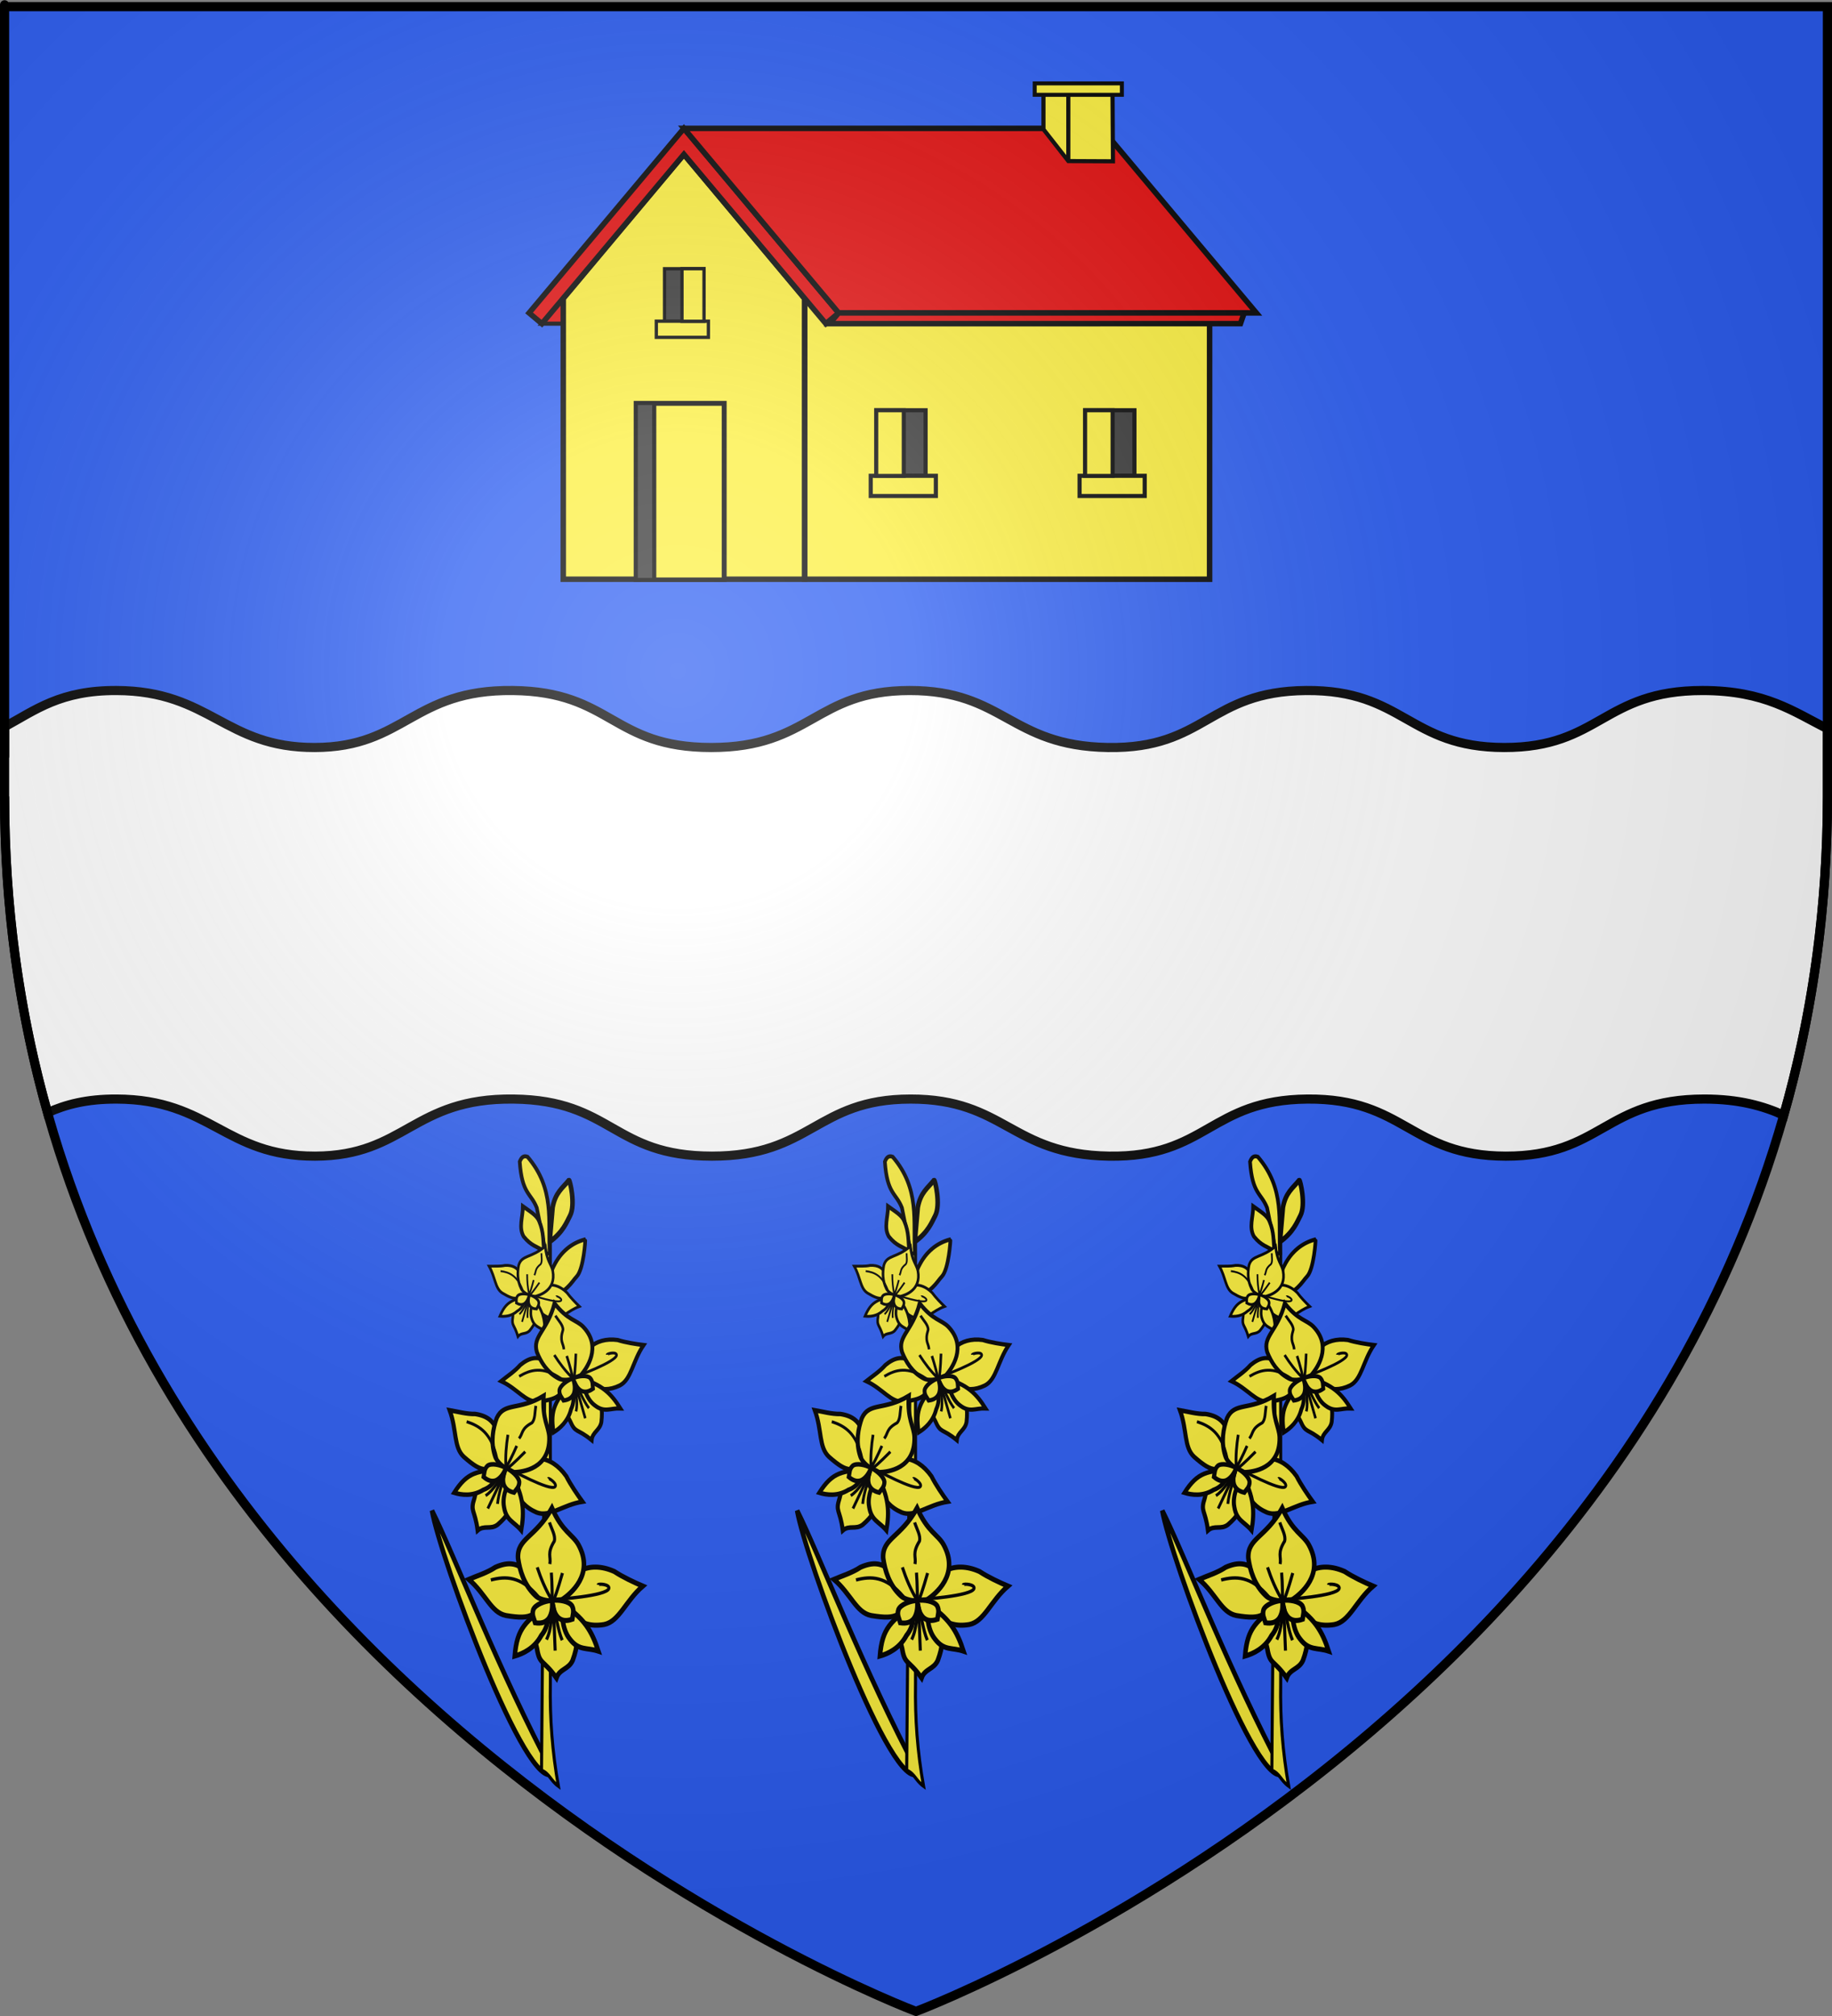 <?xml version="1.0" encoding="UTF-8" standalone="no"?>
<svg
   xmlns:dc="http://purl.org/dc/elements/1.1/"
   xmlns:cc="http://creativecommons.org/ns#"
   xmlns:rdf="http://www.w3.org/1999/02/22-rdf-syntax-ns#"
   xmlns:svg="http://www.w3.org/2000/svg"
   xmlns="http://www.w3.org/2000/svg"
   xmlns:xlink="http://www.w3.org/1999/xlink"
   xmlns:sodipodi="http://sodipodi.sourceforge.net/DTD/sodipodi-0.dtd"
   xmlns:inkscape="http://www.inkscape.org/namespaces/inkscape"
   height="660"
   width="600"
   version="1.0"
   id="svg2"
   sodipodi:version="0.32"
   inkscape:version="0.46"
   sodipodi:docname="Blason_ville_fr_Chamboret_(Haute-Vienne).svg"
   sodipodi:docbase="L:\Héraldique"
   inkscape:export-filename="/Users/olivier/Desktop/Blason Rouge/Blason_Vide_3D.png"
   inkscape:export-xdpi="144"
   inkscape:export-ydpi="144"
   inkscape:output_extension="org.inkscape.output.svg.inkscape">
  <rect width="100%" height="100%" fill="#808080" stroke="none"/>
  <sodipodi:namedview
     inkscape:window-height="977"
     inkscape:window-width="1280"
     inkscape:pageshadow="2"
     inkscape:pageopacity="0.0"
     guidetolerance="10.0"
     gridtolerance="10.0"
     objecttolerance="10.0"
     borderopacity="1.0"
     bordercolor="#666666"
     pagecolor="#ffffff"
     id="base"
     showgrid="false"
     height="660px"
     inkscape:zoom="1.1621212"
     inkscape:cx="300"
     inkscape:cy="330"
     inkscape:window-x="-4"
     inkscape:window-y="-4"
     inkscape:current-layer="layer3"
     showguides="true"
     inkscape:guide-bbox="true"
     inkscape:object-nodes="true"
     inkscape:snap-global="false" />
  <desc
     id="desc4">Flag of Canton of Valais (Wallis)</desc>
  <defs
     id="defs6">
    <linearGradient
       id="linearGradient2893">
      <stop
         style="stop-color:white;stop-opacity:0.314;"
         offset="0"
         id="stop2895" />
      <stop
         id="stop2897"
         offset="0.19"
         style="stop-color:white;stop-opacity:0.251;" />
      <stop
         style="stop-color:#6b6b6b;stop-opacity:0.125;"
         offset="0.6"
         id="stop2901" />
      <stop
         style="stop-color:black;stop-opacity:0.125;"
         offset="1"
         id="stop2899" />
    </linearGradient>
    <radialGradient
       inkscape:collect="always"
       xlink:href="#linearGradient2893"
       id="radialGradient3163"
       gradientUnits="userSpaceOnUse"
       gradientTransform="matrix(1.353,0,0,1.349,-77.629,-85.747)"
       cx="221.445"
       cy="226.331"
       fx="221.445"
       fy="226.331"
       r="300" />
  </defs>
  <g
     inkscape:groupmode="layer"
     id="layer3"
     inkscape:label="Fond écu"
     style="display:inline">
    <path
       d="M 300,658.5 C 300,658.5 598.5,546.18 598.5,260.728 C 598.5,-24.723 598.5,2.176 598.5,2.176 L 1.5,2.176 L 1.5,260.728 C 1.5,546.18 300,658.5 300,658.5 z"
       style="fill:#2b5df2;fill-opacity:1;fill-rule:evenodd;stroke:none;stroke-width:1px;stroke-linecap:butt;stroke-linejoin:miter;stroke-opacity:1;display:inline"
       id="path11587" />
    <path
       style="fill:#ffffff;fill-opacity:1;fill-rule:evenodd;stroke:#000000;stroke-width:2.997;stroke-linecap:butt;stroke-linejoin:miter;stroke-miterlimit:4;stroke-opacity:1"
       d="M 38.133,226.062 C 19.816,225.992 11.706,232.389 1.508,237.938 C 1.508,258.472 1.508,235.565 1.508,260.719 C 1.508,298.173 6.642,332.651 15.571,364.281 C 21.435,361.622 28.349,359.775 38.196,359.812 C 69.001,359.929 73.622,378.581 103.196,378.5 C 132.77,378.419 135.181,359.423 168.165,359.812 C 200.628,360.196 200.54,378.483 233.165,378.5 C 265.789,378.517 267.168,359.849 298.165,359.812 C 329.162,359.776 331.064,377.981 363.165,378.5 C 395.265,379.019 396.2,360.073 428.196,359.812 C 460.203,359.552 461.737,378.449 493.133,378.5 C 524.53,378.551 525.544,359.813 558.165,359.812 C 569.657,359.812 577.543,362.117 584.196,365.094 C 593.268,333.241 598.508,298.495 598.508,260.719 L 598.508,238.562 C 587.506,233.082 578.167,226.062 557.602,226.062 C 525.015,226.063 523.998,244.77 492.633,244.719 C 461.269,244.667 459.733,225.803 427.758,226.062 C 395.795,226.322 394.889,245.237 362.821,244.719 C 330.753,244.201 328.818,226.026 297.852,226.062 C 266.887,226.099 265.506,244.736 232.915,244.719 C 200.323,244.701 200.407,226.446 167.977,226.062 C 135.027,225.673 132.647,244.638 103.102,244.719 C 73.558,244.8 68.908,226.179 38.133,226.062 z"
       id="path2855"
       sodipodi:nodetypes="ccccczsszzssscccssszzsszc" />
  </g>
  <g
     inkscape:groupmode="layer"
     id="layer4"
     inkscape:label="Meubles"
     style="display:inline">
    <g
       id="g14792"
       inkscape:tile-cx="172.21977"
       inkscape:tile-cy="481.60825"
       inkscape:tile-w="69.592325"
       inkscape:tile-h="187.47483"
       inkscape:tile-x0="137.48361"
       inkscape:tile-y0="387.92083"
       transform="matrix(1,0,0,1.1,4,-48.161)">
      <path
         sodipodi:nodetypes="ccc"
         id="path14377"
         d="M 177.212,571.609 C 168.573,577.88 140.085,507.117 137.484,493.373 C 144.577,506.201 159.653,541.825 177.212,571.609 z"
         style="fill:#fcef3c;fill-opacity:1;stroke:#000000;stroke-width:1.5;stroke-miterlimit:4;stroke-dasharray:none;stroke-opacity:1;display:inline" />
      <path
         sodipodi:nodetypes="cccccc"
         id="path14436"
         d="M 178.883,575.396 C 176.865,565.154 176.064,555.215 176.248,544.974 L 176.248,412.314 L 174.802,412.314 L 173.356,570.638 C 176.007,571.68 176.233,573.632 178.883,575.396 z"
         style="fill:#fcef3c;fill-opacity:1;stroke:#000000;stroke-width:1;stroke-miterlimit:4;stroke-dasharray:none;stroke-opacity:1;display:inline" />
      <path
         sodipodi:nodetypes="csccc"
         id="path14387"
         d="M 176.014,413.373 C 180.434,410.489 181.613,407.462 182.696,405.597 C 184.577,402.359 182.638,394.903 182.332,395.026 C 180.229,397.4 177.887,398.689 176.986,403.166 L 176.014,413.373 z"
         style="fill:#fcef3c;fill-opacity:1;stroke:#000000;stroke-width:1.5;stroke-miterlimit:4;stroke-dasharray:none;stroke-opacity:1;display:inline" />
      <path
         sodipodi:nodetypes="cccccc"
         id="path14389"
         d="M 176.047,416.743 C 175.431,407.185 177.762,397.626 168.766,388.068 C 167.321,387.564 166.698,388.429 166.214,389.526 C 166.941,399.213 169.91,398.816 171.803,403.256 L 174.804,416.972 L 176.047,416.743 z"
         style="fill:#fcef3c;fill-opacity:1;stroke:#000000;stroke-width:1.2;stroke-miterlimit:4;stroke-dasharray:none;stroke-opacity:1;display:inline" />
      <path
         sodipodi:nodetypes="ccccc"
         id="path14391"
         d="M 174.182,416.168 C 171.964,414.756 170.007,414.654 167.499,411.793 C 165.784,409.071 167.236,406.103 167.256,402.802 C 169.919,404.543 171.872,405.556 172.603,407.298 C 174.11,410.499 173.864,413.263 174.182,416.168 z"
         style="fill:#fcef3c;fill-opacity:1;stroke:#000000;stroke-width:1.2;stroke-miterlimit:4;stroke-dasharray:none;stroke-opacity:1;display:inline" />
      <path
         sodipodi:nodetypes="csccc"
         id="path14393"
         d="M 174.911,430.262 C 181.57,428.697 183.2,425.291 184.875,423.701 C 187.151,421.54 187.769,412.669 187.669,412.644 C 183.235,413.687 179.712,416.342 177.463,420.42 C 176.023,422.711 175.677,427.066 174.911,430.262 z"
         style="fill:#fcef3c;fill-opacity:1;stroke:#000000;stroke-width:1.2;stroke-miterlimit:4;stroke-dasharray:none;stroke-opacity:1;display:inline" />
      <use
         inkscape:transform-center-y="287.94127"
         inkscape:transform-center-x="-134.37259"
         height="660"
         width="600"
         id="use14434"
         transform="matrix(0.526,0.192,-0.192,0.526,176.174,121.626)"
         xlink:href="#g14413"
         inkscape:tiled-clone-of="#g14413"
         y="0"
         x="0"
         style="display:inline" />
      <use
         height="660"
         width="600"
         id="use14432"
         transform="matrix(0.811,-0.217,0.217,0.811,-72.637,70.566)"
         xlink:href="#g14413"
         inkscape:tiled-clone-of="#g14413"
         y="0"
         x="0"
         style="display:inline" />
      <use
         height="660"
         width="600"
         transform="matrix(0.779,0.45,-0.45,0.779,258.013,-4.06)"
         id="use14430"
         xlink:href="#g14413"
         inkscape:tiled-clone-of="#g14413"
         y="0"
         x="0"
         style="display:inline" />
      <g
         transform="translate(446.961,364.86)"
         inkscape:tile-y0="127.74888"
         inkscape:tile-x0="-297.43184"
         inkscape:tile-h="50.55507"
         inkscape:tile-w="56.99082"
         inkscape:tile-cy="153.02641"
         inkscape:tile-cx="-268.93643"
         id="g14413"
         style="display:inline">
        <path
           style="opacity:1;fill:#fcef3c;fill-opacity:1;stroke:#000000;stroke-width:1.5;stroke-miterlimit:4;stroke-dasharray:none;stroke-opacity:1"
           d="M -240.441,150.977 C -246.07,155.392 -248.189,161.52 -253.088,162.408 C -262.191,163.809 -264.436,157.881 -268.64,154.854 C -265.132,146.807 -258.34,143.164 -249.755,146.634 C -247.015,148.285 -243.181,149.914 -240.441,150.977 z"
           id="path14371"
           sodipodi:nodetypes="ccccc" />
        <path
           sodipodi:nodetypes="ccccc"
           id="path14373"
           d="M -297.432,148.97 C -291.803,153.385 -290.149,158.849 -285.25,159.737 C -276.147,161.138 -275.787,159.452 -271.74,154.226 C -277.762,147.75 -280.155,141.908 -288.74,145.377 C -291.48,147.029 -294.692,147.907 -297.432,148.97 z"
           style="opacity:1;fill:#fcef3c;fill-opacity:1;stroke:#000000;stroke-width:1.5;stroke-miterlimit:4;stroke-dasharray:none;stroke-opacity:1" />
        <path
           style="opacity:1;fill:#fcef3c;fill-opacity:1;stroke:#000000;stroke-width:1.5;stroke-miterlimit:4;stroke-dasharray:none;stroke-opacity:1"
           d="M -270.195,127.749 C -275.556,136.576 -281.619,136.67 -281.303,142.635 C -280.748,146.35 -279.327,150.6 -275.636,153.777 C -273.614,155.705 -268.035,155.751 -266.64,154.854 C -264.422,153.424 -256.071,147.626 -261.53,138.635 C -263.448,135.548 -266.747,134.874 -270.195,127.749 z"
           id="path14369"
           sodipodi:nodetypes="cccccc" />
        <path
           style="opacity:1;fill:#fcef3c;fill-opacity:1;stroke:#000000;stroke-width:1.5;stroke-miterlimit:4;stroke-dasharray:none;stroke-opacity:1"
           d="M -268.726,178.304 C -273.141,172.675 -274.207,174.477 -275.095,169.579 C -277.753,160.633 -274.966,160.273 -269.74,156.226 C -263.264,162.247 -259.936,164.484 -263.405,173.068 C -264.743,175.809 -267.663,175.564 -268.726,178.304 z"
           id="path14375"
           sodipodi:nodetypes="ccccc" />
        <path
           style="opacity:1;fill:#fcef3c;fill-opacity:1;stroke:#000000;stroke-width:1.5;stroke-miterlimit:4;stroke-dasharray:none;stroke-opacity:1"
           d="M -282.369,171.79 C -279.714,171.097 -275.947,169.545 -273.682,165.681 C -270.712,162.348 -271.805,159.37 -271.005,156.226 C -278.685,161.401 -281.636,163.333 -282.369,171.79 z"
           id="path14379"
           sodipodi:nodetypes="cccc" />
        <path
           sodipodi:nodetypes="cccc"
           id="path14381"
           d="M -254.991,170.341 C -258.784,169.179 -261.337,170.282 -264.264,166.818 C -267.221,163.547 -266.597,158.888 -267.668,155.826 C -259.566,160.312 -257.094,164.474 -254.991,170.341 z"
           style="opacity:1;fill:#fcef3c;fill-opacity:1;stroke:#000000;stroke-width:1.5;stroke-miterlimit:4;stroke-dasharray:none;stroke-opacity:1" />
        <path
           style="opacity:1;fill:#fcef3c;fill-opacity:1;stroke:#000000;stroke-width:1.5;stroke-miterlimit:4;stroke-dasharray:none;stroke-opacity:1"
           d="M -270.147,155.246 C -267.772,154.95 -264.58,155.506 -263.633,156.833 C -262.771,158.336 -263.384,159.544 -263.549,160.842 C -265.414,161.43 -266.862,161.356 -268.143,160.341 C -269.464,159.119 -270.023,157.164 -270.147,155.246 z"
           id="path14383"
           sodipodi:nodetypes="ccccc" />
        <path
           sodipodi:nodetypes="ccccc"
           id="path14385"
           d="M -270.147,155.246 C -272.538,155.367 -275.585,156.469 -276.287,157.94 C -276.875,159.57 -276.061,160.653 -275.673,161.903 C -273.734,162.158 -272.321,161.833 -271.236,160.612 C -270.147,159.179 -269.937,157.156 -270.147,155.246 z"
           style="opacity:1;fill:#fcef3c;fill-opacity:1;stroke:#000000;stroke-width:1.5;stroke-miterlimit:4;stroke-dasharray:none;stroke-opacity:1" />
        <path
           style="opacity:1;fill:none;fill-opacity:1;stroke:#000000;stroke-width:1;stroke-miterlimit:4;stroke-dasharray:none;stroke-opacity:1"
           d="M -268.64,154.854 C -268.831,154.965 -252.237,153.932 -251.564,151.705 C -251.172,150.41 -254.983,150.193 -255.087,150.612"
           id="path14397"
           sodipodi:nodetypes="csc" />
        <path
           style="opacity:1;fill:none;fill-opacity:1;stroke:#000000;stroke-width:1;stroke-miterlimit:4;stroke-dasharray:none;stroke-opacity:1"
           d="M -290.203,149.154 L -290.203,149.154 C -285.385,148.005 -280.428,147.921 -274.65,154.135"
           id="path14399"
           sodipodi:nodetypes="ccc" />
        <path
           style="opacity:1;fill:none;fill-opacity:1;stroke:#000000;stroke-width:1;stroke-miterlimit:4;stroke-dasharray:none;stroke-opacity:1"
           d="M -270.883,144.415 C -270.45,142.184 -271.9,141.299 -269.425,137.61 C -268.93,136.003 -270.336,133.92 -271.005,132.021"
           id="path14401"
           sodipodi:nodetypes="ccc" />
        <path
           style="opacity:1;fill:none;fill-opacity:1;stroke:#000000;stroke-width:1;stroke-miterlimit:4;stroke-dasharray:none;stroke-opacity:1"
           d="M -271.977,166.893 C -270.15,163.518 -270.485,159.782 -269.74,156.226 L -269.139,170.174"
           id="path14403"
           sodipodi:nodetypes="ccc" />
        <path
           style="opacity:1;fill:none;fill-opacity:1;stroke:#000000;stroke-width:1;stroke-miterlimit:4;stroke-dasharray:none;stroke-opacity:1"
           d="M -269.74,156.226 C -268.786,159.852 -268.291,163.937 -266.845,167.072"
           id="path14405"
           sodipodi:nodetypes="cc" />
        <path
           style="opacity:1;fill:none;fill-opacity:1;stroke:#000000;stroke-width:1;stroke-miterlimit:4;stroke-dasharray:none;stroke-opacity:1"
           d="M -269.532,154.828 C -268.682,153.37 -266.752,147.088 -266.752,147.088"
           id="path14407"
           sodipodi:nodetypes="cc" />
        <path
           style="opacity:1;fill:none;fill-opacity:1;stroke:#000000;stroke-width:1;stroke-miterlimit:4;stroke-dasharray:none;stroke-opacity:1"
           d="M -270.397,146.966 C -270.397,146.966 -270.033,151.098 -270.147,155.246 C -272.278,152.062 -273.786,148.752 -275.014,145.387"
           id="path14409"
           sodipodi:nodetypes="ccc" />
      </g>
    </g>
    <use
       x="0"
       y="0"
       inkscape:tiled-clone-of="#g14792"
       xlink:href="#g14792"
       transform="translate(119.592,0)"
       id="use14821"
       width="600"
       height="660" />
    <use
       x="0"
       y="0"
       inkscape:tiled-clone-of="#g14792"
       xlink:href="#g14792"
       transform="translate(239.185,0)"
       id="use14823"
       width="600"
       height="660" />
    <g
       style="display:inline"
       id="g14278"
       transform="matrix(0.9,0,0,0.9,13.923,42.485)">
      <path
         sodipodi:nodetypes="ccccc"
         id="rect14195"
         d="M 277.31,56.938 L 424.701,56.938 L 424.701,163.5 L 277.31,163.5 L 277.31,56.938 z"
         style="opacity:1;fill:#fcef3c;fill-opacity:1;stroke:#000000;stroke-width:2;stroke-miterlimit:4;stroke-dasharray:none;stroke-opacity:1" />
      <path
         id="path14222"
         d="M 181.719,70.531 L 198.483,70.531 L 198.483,49.9 L 181.719,70.531 z"
         style="opacity:1;fill:#e20909;fill-opacity:1;stroke:#000000;stroke-width:1.5;stroke-miterlimit:4;stroke-dasharray:none;stroke-opacity:1" />
      <path
         sodipodi:nodetypes="cccccc"
         id="rect14197"
         d="M 189.503,61.396 L 233.406,8.938 L 277.31,61.396 L 277.31,163.5 L 189.503,163.5 L 189.503,61.396 z"
         style="opacity:1;fill:#fcef3c;fill-opacity:1;stroke:#000000;stroke-width:2;stroke-miterlimit:4;stroke-dasharray:none;stroke-opacity:1" />
      <path
         id="rect14203"
         d="M 233.406,-0.5 L 229.438,4.219 L 177.062,66.625 L 181.719,70.531 L 233.406,8.938 L 285.062,70.531 L 289.719,66.625 L 237.375,4.219 L 233.406,-0.5 z"
         style="opacity:1;fill:#e20909;fill-opacity:1;stroke:#000000;stroke-width:2;stroke-miterlimit:4;stroke-dasharray:none;stroke-opacity:1" />
      <path
         sodipodi:nodetypes="ccccc"
         style="opacity:1;fill:#e20909;fill-opacity:1;stroke:#000000;stroke-width:2;stroke-miterlimit:4;stroke-dasharray:none;stroke-opacity:1"
         d="M 385.397,-0.512 L 233.397,-0.512 L 289.709,66.613 L 441.709,66.613 L 385.397,-0.512 z"
         id="path14217" />
      <path
         sodipodi:nodetypes="ccccc"
         id="path14219"
         d="M 286.402,70.531 L 435.943,70.519 L 437.287,66.613 L 289.709,66.613 L 286.402,70.531 z"
         style="opacity:1;fill:#e20909;fill-opacity:1;stroke:#000000;stroke-width:2;stroke-miterlimit:4;stroke-dasharray:none;stroke-opacity:1" />
      <rect
         y="102.023"
         x="303.396"
         height="23.852"
         width="17.956"
         id="rect14225"
         style="opacity:1;fill:#313131;fill-opacity:1;stroke:#000000;stroke-width:1.5;stroke-miterlimit:4;stroke-dasharray:none;stroke-opacity:1" />
      <rect
         y="125.875"
         x="301.396"
         height="7.345"
         width="23.693"
         id="rect14227"
         style="opacity:1;fill:#fcef3c;fill-opacity:1;stroke:#000000;stroke-width:1.5;stroke-miterlimit:4;stroke-dasharray:none;stroke-opacity:1" />
      <rect
         style="opacity:1;fill:#fcef3c;fill-opacity:1;stroke:#000000;stroke-width:1.491;stroke-miterlimit:4;stroke-dasharray:none;stroke-opacity:1"
         id="rect14229"
         width="10.028"
         height="23.905"
         x="303.392"
         y="102.019" />
      <rect
         style="opacity:1;fill:#313131;fill-opacity:1;stroke:#000000;stroke-width:1.5;stroke-miterlimit:4;stroke-dasharray:none;stroke-opacity:1"
         id="rect14231"
         width="17.956"
         height="23.852"
         x="379.396"
         y="102.023" />
      <rect
         style="opacity:1;fill:#fcef3c;fill-opacity:1;stroke:#000000;stroke-width:1.5;stroke-miterlimit:4;stroke-dasharray:none;stroke-opacity:1"
         id="rect14233"
         width="23.693"
         height="7.345"
         x="377.396"
         y="125.875" />
      <rect
         y="102.019"
         x="379.392"
         height="23.905"
         width="10.028"
         id="rect14235"
         style="opacity:1;fill:#fcef3c;fill-opacity:1;stroke:#000000;stroke-width:1.491;stroke-miterlimit:4;stroke-dasharray:none;stroke-opacity:1" />
      <rect
         transform="scale(-1,1)"
         style="opacity:1;fill:#313131;fill-opacity:1;stroke:#000000;stroke-width:1.2;stroke-miterlimit:4;stroke-dasharray:none;stroke-opacity:1"
         id="rect14248"
         width="14.365"
         height="19.082"
         x="-240.719"
         y="50.545" />
      <rect
         transform="scale(-1,1)"
         style="opacity:1;fill:#fcef3c;fill-opacity:1;stroke:#000000;stroke-width:1.2;stroke-miterlimit:4;stroke-dasharray:none;stroke-opacity:1"
         id="rect14250"
         width="18.954"
         height="5.876"
         x="-242.319"
         y="69.627" />
      <rect
         transform="scale(-1,1)"
         y="50.541"
         x="-240.723"
         height="19.124"
         width="8.022"
         id="rect14252"
         style="opacity:1;fill:#fcef3c;fill-opacity:1;stroke:#000000;stroke-width:1.193;stroke-miterlimit:4;stroke-dasharray:none;stroke-opacity:1" />
      <rect
         y="99.373"
         x="-248.201"
         height="64.401"
         width="32.321"
         id="rect14260"
         style="opacity:1;fill:#313131;fill-opacity:1;stroke:#000000;stroke-width:1.5;stroke-miterlimit:4;stroke-dasharray:none;stroke-opacity:1"
         transform="scale(-1,1)" />
      <rect
         style="opacity:1;fill:#fcef3c;fill-opacity:1;stroke:#000000;stroke-width:1.5;stroke-miterlimit:4;stroke-dasharray:none;stroke-opacity:1"
         id="rect14262"
         width="25.316"
         height="63.955"
         x="-247.916"
         y="99.655"
         transform="scale(-1,1)" />
      <path
         sodipodi:nodetypes="ccccccc"
         id="path14270"
         d="M 389.373,-12.742 L 389.542,11.466 L 373.291,11.389 L 364.247,-0.167 L 364.247,-12.746 L 389.397,-12.746 L 389.551,11.456"
         style="opacity:1;fill:#fcef3c;fill-opacity:1;stroke:#000000;stroke-width:1.5;stroke-miterlimit:4;stroke-dasharray:none;stroke-opacity:1" />
      <path
         sodipodi:nodetypes="cc"
         id="path14272"
         d="M 373.291,11.389 L 373.291,-12.244"
         style="opacity:1;fill:#fcef3c;fill-opacity:1;stroke:#000000;stroke-width:1.5;stroke-miterlimit:4;stroke-dasharray:none;stroke-opacity:1" />
      <rect
         y="-16.873"
         x="361.058"
         height="4.152"
         width="31.727"
         id="rect14274"
         style="opacity:1;fill:#fcef3c;fill-opacity:1;stroke:#000000;stroke-width:1.451;stroke-miterlimit:4;stroke-dasharray:none;stroke-opacity:1" />
    </g>
  </g>
  <g
     inkscape:groupmode="layer"
     id="layer2"
     inkscape:label="Reflet final"
     sodipodi:insensitive="true"
     style="display:inline">
    <path
       sodipodi:nodetypes="cccccc"
       d="M 300,658.5 C 300,658.5 598.5,546.18 598.5,260.728 C 598.5,-24.723 598.5,2.176 598.5,2.176 L 1.5,2.176 L 1.5,260.728 C 1.5,546.18 300,658.5 300,658.5 z"
       style="opacity:1;fill:url(#radialGradient3163);fill-opacity:1;fill-rule:evenodd;stroke:none;stroke-width:1px;stroke-linecap:butt;stroke-linejoin:miter;stroke-opacity:1"
       id="path2875"
       inkscape:export-xdpi="144"
       inkscape:export-ydpi="144" />
  </g>
  <g
     inkscape:groupmode="layer"
     id="layer1"
     inkscape:label="Contour final"
     style="display:inline"
     sodipodi:insensitive="true">
    <path
       sodipodi:nodetypes="cccccc"
       d="M 300,658.5 C 300,658.5 1.5,546.18 1.5,260.728 C 1.5,-24.723 1.5,2.176 1.5,2.176 L 598.5,2.176 L 598.5,260.728 C 598.5,546.18 300,658.5 300,658.5 z"
       style="opacity:1;fill:none;fill-opacity:1;fill-rule:evenodd;stroke:#000000;stroke-width:3;stroke-linecap:butt;stroke-linejoin:miter;stroke-miterlimit:4;stroke-dasharray:none;stroke-opacity:1"
       id="path1411"
       inkscape:export-xdpi="144"
       inkscape:export-ydpi="144" />
  </g>
</svg>
